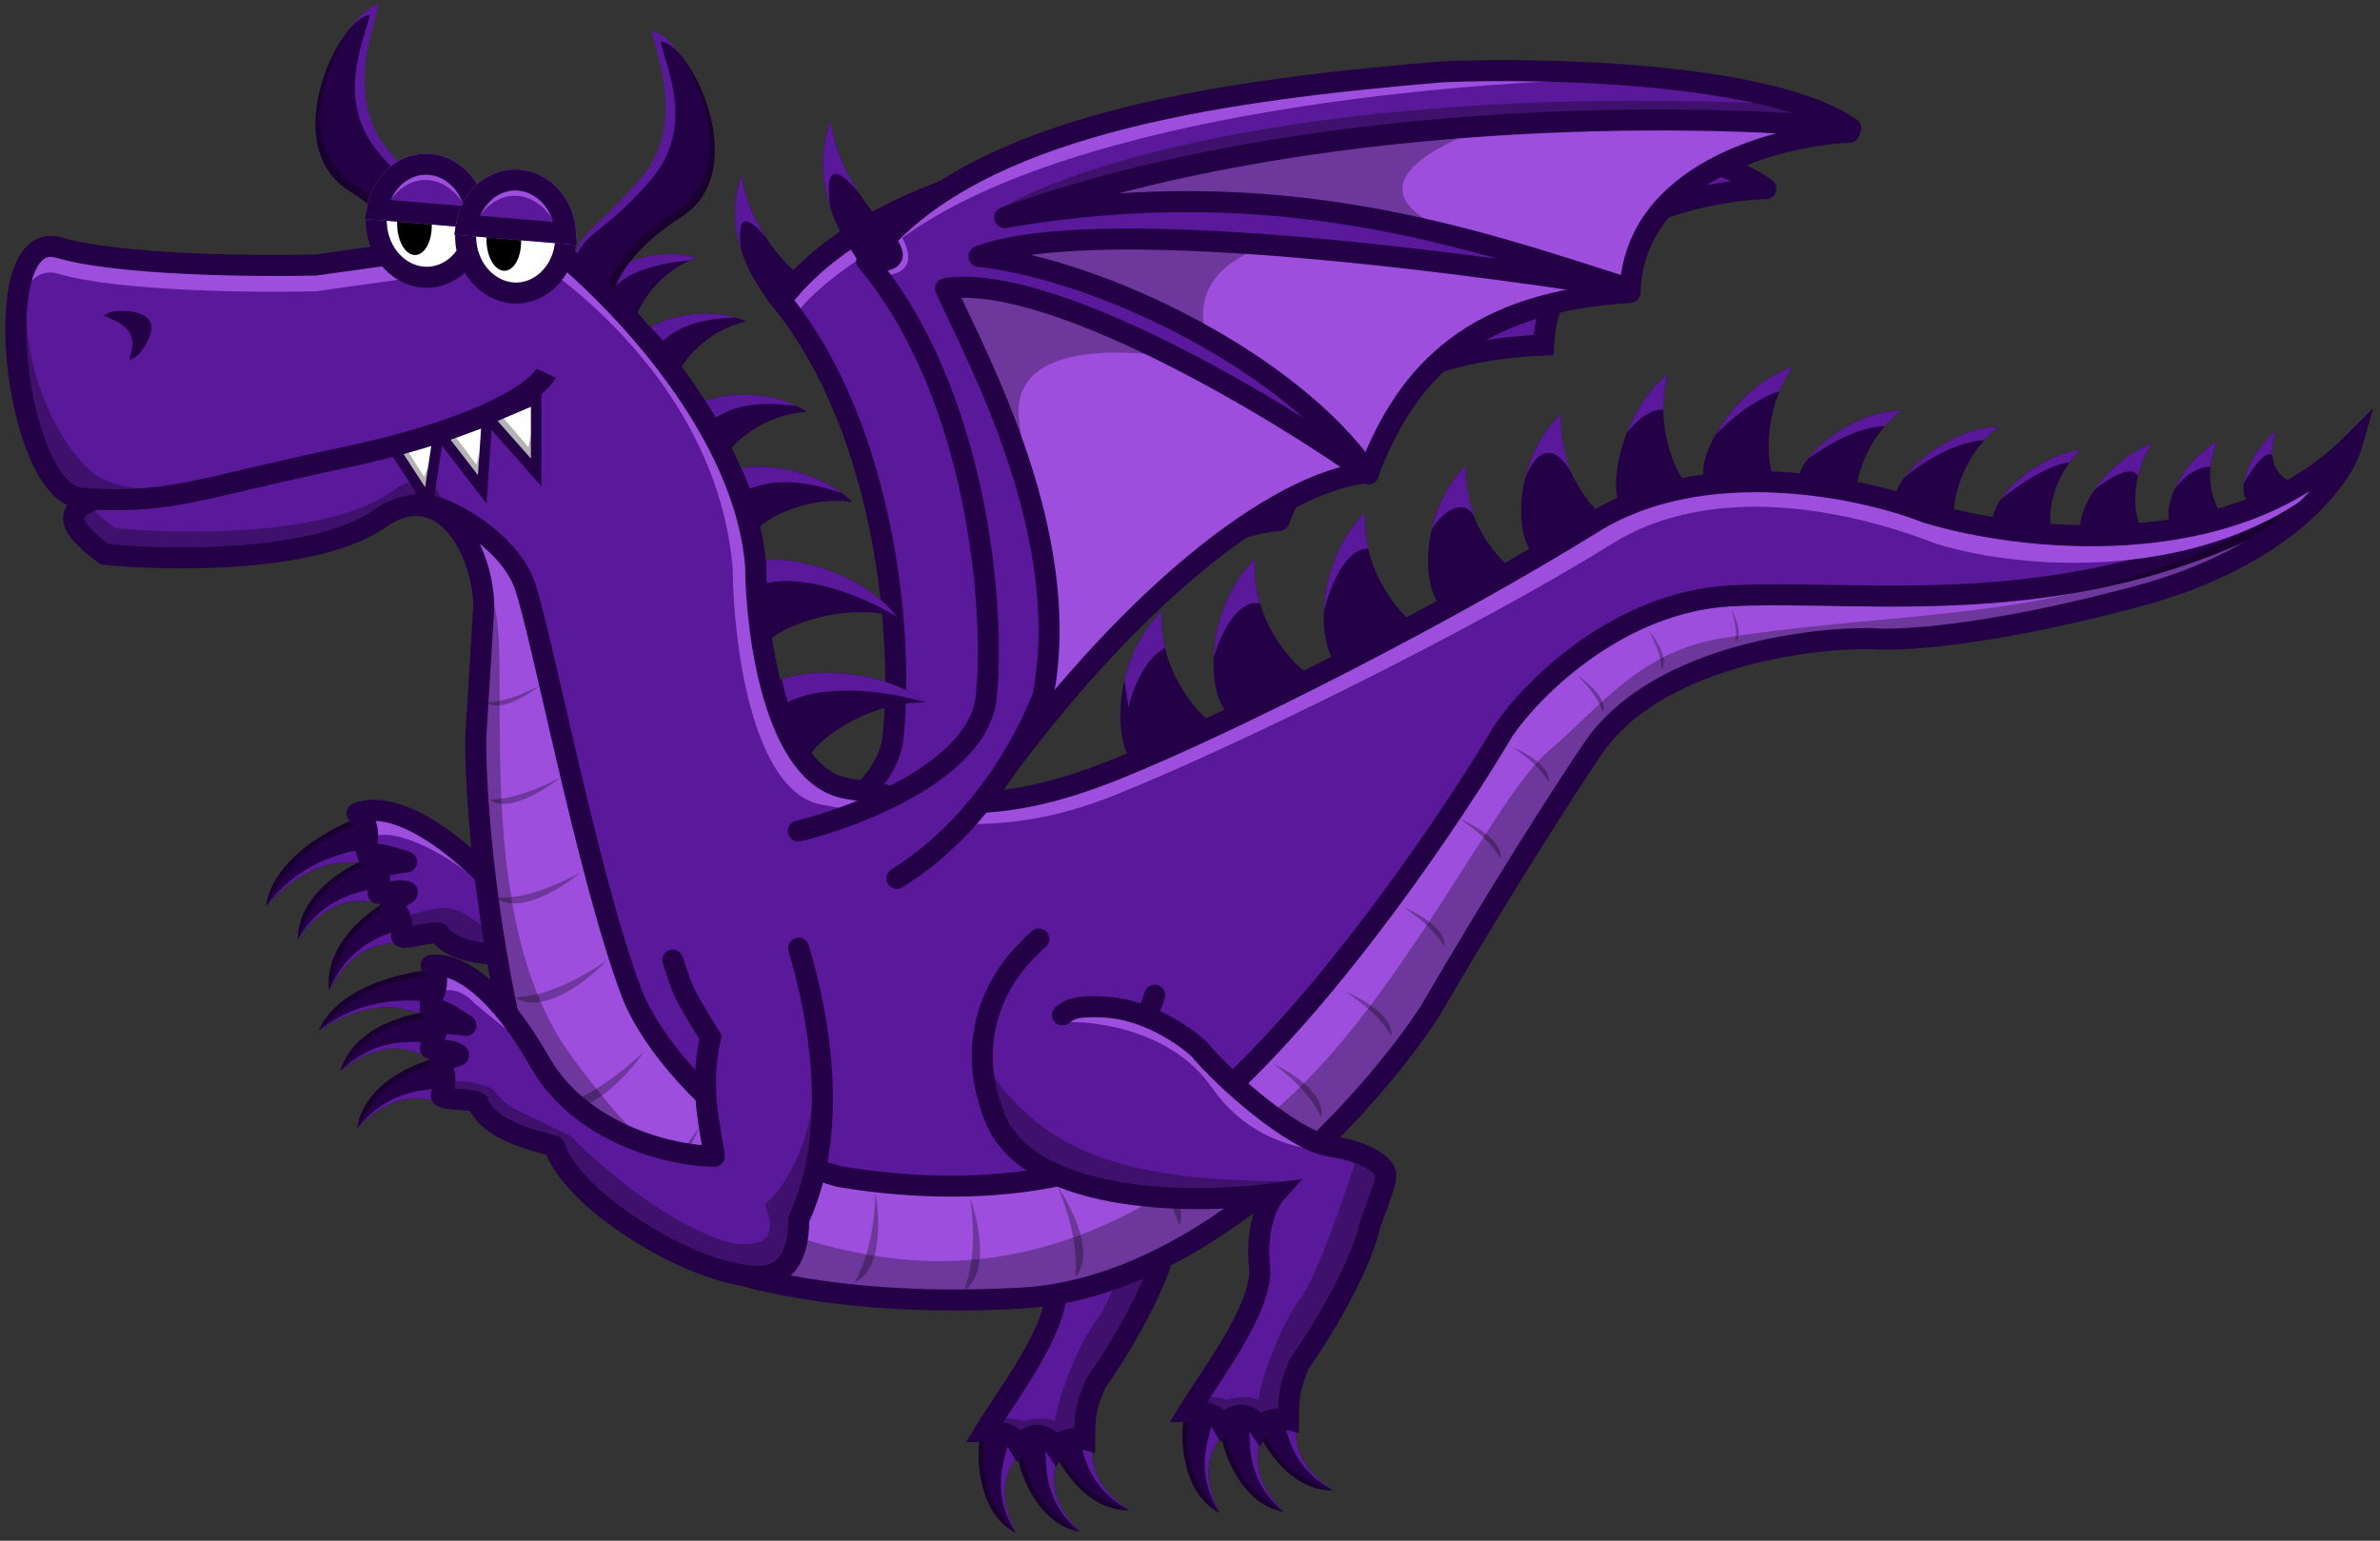 <svg width="278" height="180" viewBox="0 0 278 180" fill="none" xmlns="http://www.w3.org/2000/svg">
<rect x="0" y="0" width="278" height="180" fill="#333333" stroke="none"/>
<g clip-path="url(#clip0)">
<path d="M46.377 104.726C48.256 104.034 48.896 103.712 49.081 103.971L46.08 110.221C42.821 110.198 40.335 112.216 38.447 115.666C37.782 109.78 44.249 105.51 46.377 104.726Z" fill="#240046"/>
<path d="M47.213 108.39C49.092 107.698 46.575 109.532 46.76 109.792L46.08 110.221C42.821 110.198 40.334 112.216 38.447 115.666C40.833 110.131 45.085 109.174 47.213 108.39Z" fill="#5A189A"/>
<path d="M46.377 104.726C48.256 104.034 48.896 103.712 49.081 103.971L48.524 104.666C40.518 107.356 39.321 112.297 38.447 115.666C37.782 109.78 44.249 105.51 46.377 104.726Z" fill="#190031"/>
<path d="M44.103 99.934C46.058 99.499 46.735 99.265 46.883 99.547L45.572 102.909L43.076 105.34C39.849 104.883 37.116 106.551 34.785 109.718C34.911 103.797 41.889 100.428 44.103 99.934Z" fill="#240046"/>
<path d="M44.443 103.677C46.398 103.241 43.658 104.724 43.807 105.005L43.075 105.34C39.848 104.883 37.115 106.551 34.784 109.718C37.888 104.551 42.229 104.17 44.443 103.677Z" fill="#5A189A"/>
<path d="M44.103 99.934C46.058 99.499 46.735 99.265 46.883 99.547L46.239 100.161C37.945 101.759 36.1 106.496 34.785 109.718C34.911 103.797 41.889 100.428 44.103 99.934Z" fill="#190031"/>
<path d="M43.263 95.085C45.616 94.522 46.441 94.241 46.581 94.527L44.622 98.113L41.384 100.791C37.646 100.49 34.225 102.384 31.091 105.822C31.975 99.627 40.599 95.722 43.263 95.085Z" fill="#240046"/>
<path d="M43.198 98.978C45.551 98.415 42.146 100.115 42.286 100.401L41.384 100.791C37.646 100.491 34.226 102.384 31.091 105.822C35.382 100.251 40.535 99.615 43.198 98.978Z" fill="#5A189A"/>
<path d="M43.263 95.085C45.616 94.522 46.441 94.241 46.581 94.527L45.747 95.205C35.797 97.33 33.038 102.382 31.091 105.822C31.975 99.627 40.599 95.722 43.263 95.085Z" fill="#190031"/>
<path d="M91.893 111.56C92.747 94.55 84.971 82.003 80.976 77.856L67.052 84.599C69.759 85.971 71.91 91.791 75.251 94.862C75.314 99.78 77.34 105.271 78.345 107.401C74.259 109.134 67.594 109.226 61.245 106.369C53.498 97.114 45.176 94.795 41.984 94.792L47.392 108.721L50.702 109.421L61.683 112.011C71.397 118.948 91.039 128.57 91.893 111.56Z" fill="#5A189A"/>
<path d="M56.042 103.23C52.727 99.976 45.913 96.4 43.381 97.858L42.23 95.019L51.131 97.244C54.149 100.595 59.357 106.483 56.042 103.23Z" fill="#9D4EDD"/>
<path d="M51.667 106.069C53.632 105.884 56.067 107.885 57.039 108.908L58.343 111.21L56.502 111.67L50.9 108.908L47.37 108.908L47.37 107.143C47.984 106.861 49.703 106.253 51.667 106.069Z" fill="black" fill-opacity="0.3"/>
<path d="M41.703 95.017L41.267 96.164C40.796 95.985 40.483 95.538 40.475 95.035C40.468 94.532 40.768 94.075 41.233 93.883L41.703 95.017ZM56.959 102.518L56.091 103.387L56.959 102.518ZM79.526 107.691L80.416 106.846C80.713 107.158 80.824 107.603 80.709 108.018C80.595 108.433 80.271 108.758 79.856 108.874L79.526 107.691ZM90.985 112.146L89.806 112.49L89.725 112.211L89.777 111.926L90.985 112.146ZM89.171 119.476L88.577 118.401C88.62 118.378 88.663 118.357 88.708 118.338L89.171 119.476ZM74.336 118.822L74.011 120.006L74.336 118.822ZM61.208 111.537L61.193 110.309C61.642 110.304 62.059 110.544 62.279 110.936L61.208 111.537ZM51.283 109.035L51.811 107.927L52.092 108.061L52.275 108.312L51.283 109.035ZM45.6 105.843L45.239 107.016C44.863 106.9 44.566 106.611 44.439 106.24C44.312 105.868 44.37 105.458 44.596 105.137L45.6 105.843ZM46.715 104.057L46.562 102.839L46.685 102.824L46.81 102.833L46.715 104.057ZM41.79 99.901L42.084 101.093L41.3 98.775L41.79 99.901ZM47.492 100.696L47.839 99.519C48.401 99.684 48.767 100.223 48.715 100.806C48.663 101.39 48.205 101.855 47.623 101.917L47.492 100.696ZM44.182 104.376L44.336 105.594C43.975 105.639 43.613 105.523 43.347 105.276C43.081 105.029 42.938 104.677 42.956 104.314L44.182 104.376ZM43.34 101.16L43.343 102.388L43.206 99.94L43.34 101.16ZM46.88 109.337L45.721 109.742C45.64 109.51 45.63 109.258 45.694 109.019L46.88 109.337ZM75.402 94.404L76.234 93.501L76.759 93.985L76.598 94.681L75.402 94.404ZM41.233 93.883C43.135 93.094 45.581 93.352 48.313 94.578C51.067 95.814 54.27 98.098 57.826 101.649L56.091 103.387C52.666 99.967 49.704 97.894 47.308 96.818C44.889 95.733 43.199 95.725 42.173 96.151L41.233 93.883ZM57.826 101.649C61.07 104.887 65.313 106.415 69.352 106.97C73.398 107.526 77.125 107.088 79.195 106.509L79.856 108.874C77.457 109.544 73.391 110.004 69.017 109.403C64.635 108.801 59.829 107.118 56.091 103.387L57.826 101.649ZM92.163 111.802C92.886 114.279 92.877 116.232 92.336 117.726C91.786 119.246 90.728 120.167 89.634 120.613L88.708 118.338C89.203 118.137 89.729 117.713 90.027 116.89C90.334 116.041 90.438 114.653 89.806 112.49L92.163 111.802ZM89.765 120.55C88.819 121.073 87.014 121.508 84.461 121.545C81.864 121.582 78.384 121.209 74.011 120.006L74.662 117.638C78.843 118.789 82.09 119.124 84.426 119.09C86.807 119.056 88.143 118.641 88.577 118.401L89.765 120.55ZM74.011 120.006C69.63 118.8 66.435 117.295 64.209 115.875C62.017 114.477 60.684 113.112 60.137 112.137L62.279 110.936C62.544 111.409 63.498 112.51 65.529 113.804C67.525 115.077 70.489 116.49 74.662 117.638L74.011 120.006ZM61.222 112.764C59.491 112.785 57.36 112.792 55.415 112.453C53.504 112.119 51.492 111.407 50.29 109.758L52.275 108.312C52.902 109.173 54.113 109.733 55.837 110.034C57.527 110.328 59.444 110.33 61.193 110.309L61.222 112.764ZM44.596 105.137C44.949 104.635 45.397 104.268 45.77 104.009C46.123 103.764 46.525 103.542 46.665 103.456C46.785 103.383 46.739 103.4 46.663 103.476C46.633 103.507 46.455 103.686 46.383 104.001C46.343 104.18 46.34 104.392 46.408 104.608C46.474 104.818 46.586 104.972 46.686 105.075C46.862 105.254 47.041 105.315 47.062 105.323C47.106 105.338 47.122 105.339 47.086 105.332C47.015 105.319 46.873 105.301 46.621 105.281L46.81 102.833C47.084 102.854 47.332 102.88 47.536 102.918C47.638 102.937 47.763 102.965 47.89 103.011C47.994 103.048 48.229 103.141 48.44 103.356C48.714 103.636 48.885 104.07 48.778 104.543C48.698 104.898 48.49 105.121 48.412 105.2C48.243 105.371 48.032 105.498 47.941 105.554C47.384 105.893 46.891 106.142 46.605 106.548L44.596 105.137ZM42.14 93.869C42.885 94.153 43.362 94.778 43.644 95.338C43.939 95.923 44.111 96.606 44.158 97.276C44.244 98.495 43.915 100.316 42.28 101.027L41.3 98.775C41.458 98.707 41.772 98.346 41.709 97.448C41.681 97.06 41.581 96.701 41.452 96.443C41.309 96.16 41.208 96.142 41.267 96.164L42.14 93.869ZM41.495 98.709C42.851 98.375 44.164 98.514 45.252 98.755C46.285 98.984 47.333 99.37 47.839 99.519L47.146 101.874C46.37 101.646 45.668 101.362 44.72 101.152C43.827 100.954 42.93 100.884 42.084 101.093L41.495 98.709ZM42.956 104.314C42.971 104.019 43.024 103.634 43.058 103.342C43.097 103.011 43.125 102.715 43.123 102.463C43.121 102.187 43.083 102.101 43.091 102.117C43.103 102.141 43.143 102.212 43.233 102.278C43.327 102.349 43.419 102.373 43.468 102.378L43.74 99.938C44.498 100.022 45.024 100.477 45.3 101.044C45.533 101.526 45.576 102.055 45.578 102.447C45.581 102.862 45.537 103.287 45.497 103.629C45.452 104.01 45.418 104.251 45.409 104.438L42.956 104.314ZM43.468 102.378C43.489 102.381 43.493 102.378 43.474 102.38L43.206 99.94C43.379 99.921 43.558 99.918 43.74 99.938L43.468 102.378ZM43.336 99.932C43.423 99.932 43.507 99.931 43.588 99.93L43.619 102.386C43.53 102.387 43.438 102.387 43.343 102.388L43.336 99.932ZM43.588 99.93C44.569 99.918 45.076 99.851 45.519 99.772C45.972 99.692 46.508 99.567 47.361 99.476L47.623 101.917C46.882 101.997 46.517 102.089 45.947 102.19C45.366 102.293 44.726 102.372 43.619 102.386L43.588 99.93ZM50.755 110.144C50.916 110.22 51.006 110.2 50.887 110.2C50.802 110.199 50.668 110.209 50.477 110.234C50.093 110.285 49.631 110.379 49.118 110.478C48.642 110.571 48.094 110.675 47.646 110.71C47.43 110.726 47.143 110.736 46.863 110.681C46.644 110.639 45.974 110.464 45.721 109.742L48.039 108.932C47.942 108.654 47.757 108.479 47.605 108.384C47.471 108.3 47.361 108.277 47.333 108.271C47.284 108.262 47.307 108.273 47.456 108.262C47.738 108.24 48.142 108.167 48.65 108.068C49.12 107.976 49.676 107.864 50.154 107.8C50.394 107.768 50.653 107.743 50.898 107.744C51.109 107.745 51.467 107.763 51.811 107.927L50.755 110.144ZM45.694 109.019C45.751 108.809 45.768 108.259 45.616 107.711C45.545 107.452 45.453 107.261 45.365 107.14C45.324 107.082 45.29 107.05 45.269 107.034C45.25 107.019 45.24 107.016 45.239 107.016L45.962 104.669C47.205 105.053 47.756 106.234 47.983 107.056C48.224 107.926 48.26 108.932 48.066 109.655L45.694 109.019ZM46.868 105.276L44.336 105.594L44.029 103.158L46.562 102.839L46.868 105.276ZM89.777 111.926C90.86 105.964 90.482 91.301 79.854 78.59L81.737 77.015C92.937 90.409 93.374 105.862 92.193 112.365L89.777 111.926ZM78.636 108.537C77.57 107.416 76.12 105.404 75.103 102.906C74.084 100.404 73.465 97.324 74.206 94.127L76.598 94.681C76.005 97.237 76.483 99.785 77.377 101.98C78.273 104.18 79.551 105.935 80.416 106.846L78.636 108.537ZM74.57 95.307C71.986 92.926 70.5 91.095 69.312 89.456C68.106 87.791 67.326 86.507 66.001 84.982L67.854 83.371C69.273 85.004 70.213 86.515 71.3 88.015C72.405 89.539 73.784 91.244 76.234 93.501L74.57 95.307Z" fill="#240046"/>
<path d="M122.693 168.377C122.227 166.628 121.991 166.026 122.24 165.881L127.613 169.103C127.32 172.035 128.928 174.44 131.875 176.427C126.523 176.534 123.221 170.358 122.693 168.377Z" fill="#240046"/>
<path d="M126.06 167.931C125.594 166.182 127.034 168.6 127.283 168.456L127.613 169.103C127.32 172.035 128.928 174.44 131.875 176.427C127.093 173.817 126.588 169.911 126.06 167.931Z" fill="#5A189A"/>
<path d="M122.693 168.377C122.227 166.628 121.991 166.026 122.24 165.881L122.818 166.44C124.569 173.87 128.916 175.359 131.875 176.427C126.523 176.534 123.221 170.358 122.693 168.377Z" fill="#190031"/>
<path d="M118.723 169.209C118.618 167.402 118.508 166.764 118.781 166.672L121.589 168.33L123.396 170.91C122.519 173.722 123.61 176.402 126.097 178.941C120.834 177.969 118.841 171.255 118.723 169.209Z" fill="#240046"/>
<path d="M122.11 169.449C122.006 167.642 122.93 170.301 123.203 170.209L123.396 170.91C122.519 173.722 123.61 176.402 126.097 178.942C121.938 175.423 122.229 171.495 122.11 169.449Z" fill="#5A189A"/>
<path d="M118.723 169.209C118.618 167.402 118.508 166.764 118.781 166.672L119.235 167.336C119.456 174.966 123.414 177.3 126.097 178.941C120.834 177.969 118.841 171.255 118.723 169.209Z" fill="#190031"/>
<path d="M114.567 167.586C115.013 165.832 115.101 165.19 115.389 165.185L117.566 167.613L118.509 170.618C116.824 173.035 117.055 175.919 118.66 179.091C113.935 176.575 114.063 169.572 114.567 167.586Z" fill="#240046"/>
<path d="M117.724 168.838C118.17 167.084 118.249 169.898 118.537 169.893L118.509 170.619C116.824 173.036 117.055 175.92 118.659 179.092C115.757 174.482 117.22 170.825 117.724 168.838Z" fill="#5A189A"/>
<path d="M114.567 167.586C115.013 165.832 115.101 165.19 115.389 165.185L115.622 165.956C113.528 173.296 116.597 176.716 118.66 179.091C113.935 176.575 114.063 169.572 114.567 167.586Z" fill="#190031"/>
<path d="M110.115 120.901C111.547 118.344 113.061 112.676 107.659 110.466C102.257 108.256 97.837 111.386 96.302 113.228C94.563 114.865 88.141 121.922 92.316 132.726C96.49 143.53 117.276 142.898 125.154 141.773C124.336 142.694 122.822 145.702 123.313 150.367C123.804 155.032 117.651 163.713 115.297 167.601C116.218 167.192 119.875 167.064 120.857 168.783C122.392 167.248 122.699 167.248 123.927 169.09C124.438 168.271 125.707 166.941 126.689 168.169C126.689 164.793 126.996 164.179 127.917 161.724C130.168 158.552 134.976 150.858 136.204 145.456C138.045 140.545 138.045 140.238 138.045 139.624C138.148 138.601 135.897 136.862 131.6 136.248C127.303 135.634 119.118 128.37 116.253 124.892C115.013 123.728 112.127 121.649 108.664 120.603C109.214 120.709 109.713 120.813 110.115 120.901Z" fill="#5A189A"/>
<path d="M128.091 154.216C129.994 151.699 133.232 142.323 134.614 137.949L138.297 138.716L134.23 150.533L127.708 162.58L126.864 167.107C125.738 168.386 123.411 170.361 123.104 168.028H121.607L116.543 167.338C116.159 166.813 115.707 165.749 116.965 165.688C118.223 165.626 119.177 165.899 119.497 166.043C121.431 165.436 122.772 165.79 123.201 166.043C123.776 162.476 126.14 156.797 128.091 154.216Z" fill="black" fill-opacity="0.3"/>
<path d="M110.115 120.901C110.459 120.286 110.809 119.491 111.065 118.607M100.296 120.901C101.22 120.141 102.138 119.827 105.204 119.981C110.115 120.226 114.616 123.357 116.253 124.892C119.118 128.37 127.303 135.634 131.6 136.248C135.897 136.862 138.148 138.601 138.045 139.624C138.045 140.238 138.045 140.545 136.204 145.456C134.976 150.858 130.168 158.552 127.917 161.724C126.996 164.179 126.689 164.793 126.689 168.169C125.465 167.862 123.824 168.271 123.313 169.09C122.085 167.248 120.55 167.248 119.016 168.783C118.033 167.064 115.911 167.248 115.025 167.248C117.379 163.361 123.804 155.032 123.313 150.367C122.822 145.702 124.336 142.694 125.154 141.773C117.276 142.898 96.49 143.53 92.316 132.726C88.141 121.922 94.563 114.865 96.302 113.228C96.605 112.865 97.021 112.451 97.534 112.038" stroke="#240046" stroke-width="2.455" stroke-linecap="round"/>
<path d="M180.306 40.314C180.919 26.326 197.864 22.305 206.259 22.043C197.044 15.373 170.844 13.85 158.815 14.15C132.077 15.933 103.312 19.47 91.22 35.068C103.84 50.638 105.55 75.687 104.29 86.256C103.282 94.711 89.059 99.956 82.073 101.522L93.484 107.248L103.617 98.37C120.6 75.183 138.541 61.633 149.402 60.8C154.218 48.759 162.334 41.073 180.306 40.314Z" fill="#5A189A"/>
<path d="M117.868 23.295C103.053 26.327 94.996 33.98 93.003 36.637L90.924 34.038L96.642 29.013L109.551 22.428C118.388 20.609 132.965 20.205 117.868 23.295Z" fill="#9D4EDD"/>
<path d="M206.259 22.043L206.979 21.049C207.404 21.356 207.587 21.901 207.433 22.403C207.279 22.905 206.822 23.254 206.297 23.27L206.259 22.043ZM180.306 40.314L181.532 40.368L181.483 41.493L180.358 41.54L180.306 40.314ZM149.402 60.8L150.542 61.256C150.368 61.69 149.962 61.988 149.496 62.024L149.402 60.8ZM103.617 98.37L104.607 99.095C104.554 99.168 104.494 99.234 104.426 99.293L103.617 98.37ZM82.073 101.522L81.522 102.62C81.058 102.387 80.791 101.888 80.854 101.372C80.918 100.857 81.298 100.438 81.804 100.324L82.073 101.522ZM104.29 86.256L103.071 86.111L104.29 86.256ZM91.22 35.068L90.266 35.841L89.653 35.085L90.249 34.316L91.22 35.068ZM158.815 14.15L158.734 12.925C158.751 12.924 158.768 12.924 158.785 12.923L158.815 14.15ZM93.484 107.248L94.293 108.171C93.918 108.501 93.38 108.569 92.934 108.345L93.484 107.248ZM206.297 23.27C202.227 23.397 196.086 24.442 190.93 27.121C185.799 29.787 181.813 33.965 181.532 40.368L179.079 40.26C179.412 32.675 184.205 27.848 189.798 24.942C195.367 22.048 201.895 20.951 206.221 20.816L206.297 23.27ZM180.358 41.54C171.538 41.913 165.269 43.979 160.639 47.322C156.009 50.664 152.895 55.372 150.542 61.256L148.262 60.344C150.725 54.187 154.076 49.031 159.202 45.331C164.326 41.631 171.102 39.474 180.254 39.087L180.358 41.54ZM149.496 62.024C144.443 62.412 137.484 65.814 129.574 72.16C121.707 78.47 113.049 87.571 104.607 99.095L102.626 97.644C111.169 85.982 119.972 76.715 128.037 70.245C136.058 63.811 143.499 60.021 149.308 59.576L149.496 62.024ZM81.804 100.324C85.213 99.56 90.396 97.893 94.821 95.403C99.33 92.864 102.642 89.704 103.071 86.111L105.509 86.401C104.929 91.262 100.626 94.953 96.025 97.542C91.34 100.18 85.918 101.918 82.341 102.72L81.804 100.324ZM103.071 86.111C103.684 80.965 103.58 72.189 101.754 62.771C99.928 53.349 96.402 43.411 90.266 35.841L92.174 34.295C98.658 42.295 102.297 52.667 104.165 62.304C106.034 71.945 106.155 80.978 105.509 86.401L103.071 86.111ZM90.249 34.316C96.548 26.191 107.089 21.318 119.223 18.238C131.384 15.152 145.356 13.817 158.734 12.925L158.897 15.376C145.536 16.266 131.756 17.591 119.827 20.619C107.872 23.652 97.984 28.347 92.19 35.82L90.249 34.316ZM158.785 12.923C164.856 12.771 174.475 13.079 183.748 14.265C188.385 14.858 192.96 15.673 196.973 16.769C200.965 17.86 204.497 19.253 206.979 21.049L205.539 23.038C203.413 21.499 200.215 20.2 196.326 19.138C192.459 18.082 188.005 17.285 183.437 16.701C174.298 15.532 164.804 15.229 158.846 15.378L158.785 12.923ZM82.624 100.425L94.035 106.151L92.934 108.345L81.522 102.62L82.624 100.425ZM104.426 99.293L94.293 108.171L92.675 106.325L102.808 97.446L104.426 99.293Z" fill="#240046"/>
<path d="M88.547 33.354C89.606 34.956 89.644 35.275 90.223 35.472C90.802 35.669 92.377 35.296 93.2 34.56C94.216 33.652 93.162 31.929 93.162 31.929C90.558 30.099 86.947 24.597 86.667 20.385C84.471 26.241 87.348 31.541 88.547 33.354Z" fill="#240046"/>
<path d="M89.49 27.775C88.014 25.485 86.822 22.735 86.666 20.386C85.434 23.671 85.799 26.782 86.569 29.2C86.245 26.654 86.277 23.924 89.49 27.775Z" fill="#5A189A"/>
<path d="M40.86 22.263C49.778 27.959 49.981 33.905 48.967 36.165L54.034 30.74C53.021 23.28 52.345 25.654 45.59 17.855C40.185 11.615 43.599 3.63 44.238 0.561C40.86 0.561 31.943 16.566 40.86 22.263Z" fill="#5A189A"/>
<path d="M40.747 22.263C49.665 27.96 49.867 33.905 48.854 36.166L53.921 30.74C52.907 23.28 51.162 25.856 44.406 18.056C39.001 11.817 42.538 4.858 43.178 1.789C39.8 1.789 32.24 16.829 40.747 22.263Z" fill="#240046"/>
<path d="M40.747 22.263C49.665 27.959 49.868 33.905 48.854 36.165L49.581 35.551C50.415 33.692 50.426 29.339 45.44 24.683C44.365 23.678 43.057 22.66 41.474 21.649C35.879 18.074 37.064 10.344 39.608 5.472C39.862 4.965 39.967 4.653 40.222 4.244L40.436 3.868C37.176 8.187 34.193 18.076 40.747 22.263Z" fill="black" fill-opacity="0.3"/>
<path d="M81.35 30.11C76.766 31.755 74.411 36.032 74.364 37.085L69.454 33.233C70.744 31.05 76.863 28.699 81.35 30.11Z" fill="#240046"/>
<path d="M70.817 31.891C73.205 30.238 77.791 28.99 81.349 30.11C81.073 30.209 80.806 30.317 80.546 30.434C78.476 30.56 73.865 31.322 71.977 33.363L70.817 31.891Z" fill="#5A189A"/>
<path d="M265.876 50.346C264.448 54.447 266.679 55.836 267.482 56.298L262.396 58.415C261.236 56.563 263.288 52.33 265.876 50.346Z" fill="#240046"/>
<path d="M265.876 50.345C265.477 51.491 265.364 52.425 265.425 53.186C264.61 52.439 262.874 55.065 262.108 56.472C262.39 54.429 263.991 51.791 265.876 50.345Z" fill="#5A189A"/>
<path d="M258.958 51.627C257.159 56.017 258.819 59.379 259.578 60.103L253.44 61.131C252.657 58.77 254.931 53.946 258.958 51.627Z" fill="#240046"/>
<path d="M258.958 51.627C258.533 52.664 258.301 53.643 258.205 54.544C257.476 54.476 255.614 54.907 253.999 57.166C254.907 55.121 256.643 52.961 258.958 51.627Z" fill="#5A189A"/>
<path d="M251.348 51.799C248.351 56.689 249.537 60.987 250.251 61.985L243.002 62.093C242.608 59.145 246.241 53.825 251.348 51.799Z" fill="#240046"/>
<path d="M244.679 57.196C246.171 55.029 248.536 52.914 251.348 51.799C250.521 53.149 250.012 54.454 249.724 55.657C249.085 54.093 246.095 56.031 244.679 57.196Z" fill="#5A189A"/>
<path d="M242.999 52.519C239.041 56.667 239.257 61.098 239.732 62.217L232.697 60.834C232.955 57.881 237.621 53.444 242.999 52.519Z" fill="#240046"/>
<path d="M242.999 52.518C242.517 53.023 242.097 53.532 241.732 54.039C239.211 54.221 235.328 56.992 233.702 58.355C235.393 55.837 238.999 53.206 242.999 52.518Z" fill="#5A189A"/>
<path d="M233.408 49.848C228.934 53.441 227.954 59.108 228.306 60.3L221.358 57.895C221.957 54.968 227.869 49.999 233.408 49.848Z" fill="#240046"/>
<path d="M233.408 49.849C232.796 50.34 232.249 50.87 231.763 51.423C228.234 51.551 224.074 54.38 222.435 55.779C224.498 53.044 229.068 49.967 233.408 49.849Z" fill="#5A189A"/>
<path d="M182.35 48.367C181.707 54.87 186.435 60.131 187.957 60.779L178.991 64.602C176.636 61.809 177.266 53.041 182.35 48.367Z" fill="#240046"/>
<path d="M182.351 48.367C182.132 50.578 182.816 53.317 183.502 55.108C180.694 50.589 178.79 54.11 178.11 56.022C178.751 53.249 180.123 50.415 182.351 48.367Z" fill="#5A189A"/>
<path d="M171.217 54.441C170.725 60.957 175.575 66.106 177.112 66.719L168.237 70.75C165.818 68.012 166.243 59.232 171.217 54.441Z" fill="#240046"/>
<path d="M172.237 60.399C172.332 60.665 172.429 60.917 172.526 61.153C172.442 60.865 172.345 60.615 172.237 60.399C171.615 58.664 171.072 56.362 171.217 54.44C169.038 56.54 167.732 59.405 167.156 62.192C167.745 60.408 170.881 57.7 172.237 60.399Z" fill="#5A189A"/>
<path d="M159.474 59.879C158.933 67.044 164.266 72.707 165.956 73.38L156.197 77.814C153.537 74.803 154.004 65.148 159.474 59.879Z" fill="#240046"/>
<path d="M159.474 59.879C159.363 61.358 159.501 62.772 159.806 64.091C156.968 64.091 155.173 69.081 154.63 71.576C154.747 67.668 156.232 63.003 159.474 59.879Z" fill="#5A189A"/>
<path d="M146.587 65.327C146.046 72.492 151.38 78.155 153.069 78.828L143.31 83.262C140.65 80.251 141.117 70.595 146.587 65.327Z" fill="#240046"/>
<path d="M146.587 65.327C146.448 67.169 146.697 68.912 147.173 70.496C144.389 69.968 142.395 74.556 141.747 76.915C141.888 73.029 143.375 68.421 146.587 65.327Z" fill="#5A189A"/>
<path d="M135.72 71.38C135.179 78.546 140.512 84.209 142.202 84.882L132.443 89.315C129.783 86.305 130.25 76.649 135.72 71.38Z" fill="#240046"/>
<path d="M135.72 71.381C135.606 72.896 135.754 74.344 136.075 75.692C133.589 77.019 132.2 80.868 131.816 82.627L131.343 79.499C132.016 76.564 133.43 73.587 135.72 71.381Z" fill="#5A189A"/>
<path d="M194.802 43.752C193.123 49.981 195.994 55.777 197.104 56.626L189.2 59.052C187.802 55.998 189.873 47.564 194.802 43.752Z" fill="#240046"/>
<path d="M190.02 50.584C191.031 47.98 192.642 45.422 194.802 43.752C194.462 45.012 194.277 46.501 194.289 47.886C193.668 47.741 192.002 48.076 190.02 50.584Z" fill="#5A189A"/>
<path d="M209.387 42.872C205.709 48.173 206.46 54.597 207.22 55.77L198.96 55.393C198.672 52.046 203.462 44.802 209.387 42.872Z" fill="#240046"/>
<path d="M209.387 42.873C208.748 43.794 208.242 44.749 207.847 45.705C204.708 46.706 201.554 49.53 200.369 50.817C202.182 47.608 205.546 44.124 209.387 42.873Z" fill="#5A189A"/>
<path d="M222.088 47.971C217.651 51.352 216.559 56.837 216.871 58.004L210.177 55.495C210.831 52.665 216.701 47.981 222.088 47.971Z" fill="#240046"/>
<path d="M222.088 47.971C221.356 48.529 220.715 49.144 220.157 49.787C216.998 49.787 212.822 52.364 211.13 53.653C213.129 50.998 217.764 47.979 222.088 47.971Z" fill="#5A189A"/>
<path d="M108.125 82.059C100.746 82.007 95.166 86.862 94.549 88.336L89.574 80.296C92.548 77.863 102.479 77.711 108.125 82.059Z" fill="#240046"/>
<path d="M91.289 79.383C95.36 77.916 103.304 78.347 108.125 82.06C99.393 79.549 93.756 81.014 92.029 82.06L91.289 79.383Z" fill="#5A189A"/>
<path d="M104.789 72.053C97.799 70.218 90.799 73.596 89.857 74.845L87.612 65.887C91.023 64.3 100.484 66.56 104.789 72.053Z" fill="#240046"/>
<path d="M89.461 65.435C93.679 65.029 101.113 67.362 104.789 72.053C97.11 67.556 91.406 67.58 89.514 68.155L89.461 65.435Z" fill="#5A189A"/>
<path d="M99.561 58.656C93.72 57.822 88.777 61.07 88.129 62.171L85.051 55.265C87.669 53.658 95.555 54.604 99.561 58.656Z" fill="#240046"/>
<path d="M87.579 57.075C87.333 56.307 86.818 55.177 86.591 54.708C89.631 54.093 94.886 54.989 98.39 57.636C91.706 55.319 88.845 56.729 87.579 57.075Z" fill="#5A189A"/>
<path d="M94.271 48.128C89.062 48.386 85.317 52.035 84.94 53.1L81.108 47.624C83.11 45.789 90.113 45.285 94.271 48.128Z" fill="#240046"/>
<path d="M83.606 48.77C83.263 48.145 82.627 47.251 82.351 46.882C84.886 45.837 89.597 45.732 93.084 47.44C86.893 46.553 84.647 48.258 83.606 48.77Z" fill="#5A189A"/>
<path d="M87.148 37.553C82.392 38.595 79.507 42.534 79.325 43.573L74.95 39.122C76.51 37.123 82.88 35.577 87.148 37.553Z" fill="#240046"/>
<path d="M77.428 39.791C77.016 39.269 76.291 38.544 75.981 38.247C78.153 36.893 82.475 36.068 85.949 37.102C80.112 37.242 78.307 39.158 77.428 39.791Z" fill="#5A189A"/>
<path d="M79.484 25.332C70.567 31.028 70.364 36.974 71.377 39.234L66.31 33.809C67.324 26.349 67.999 28.722 74.755 20.923C80.16 14.684 76.746 6.699 76.106 3.63C79.484 3.63 88.402 19.635 79.484 25.332Z" fill="#5A189A"/>
<path d="M79.598 25.332C70.68 31.029 70.477 36.974 71.491 39.234L66.424 33.809C67.437 26.349 69.183 28.924 75.939 21.125C81.343 14.886 77.806 7.927 77.166 4.858C80.544 4.858 88.105 19.898 79.598 25.332Z" fill="#240046"/>
<path d="M79.597 25.331C70.68 31.028 70.477 36.974 71.49 39.234L70.763 38.62C69.93 36.761 69.919 32.408 74.905 27.752C75.98 26.747 77.288 25.729 78.871 24.718C84.466 21.143 83.281 13.413 80.736 8.541C80.483 8.034 80.377 7.722 80.123 7.313L79.908 6.937C83.168 11.255 86.152 21.145 79.597 25.331Z" fill="black" fill-opacity="0.3"/>
<path d="M6.882 28.932C13.788 30.967 29.724 31.136 36.829 30.967L62.757 27.348C70.671 33.267 86.851 49.286 88.258 66.014L56.199 71.229C57.251 65.349 51.751 55.413 44.355 60.585C36.96 65.757 19.887 65.526 12.274 64.764C11.182 64.038 8.924 62.238 8.627 60.848C8.33 59.458 10.248 58.593 11.244 58.335L11.152 58.315C10.638 58.289 10.101 58.257 9.539 58.219C1.748 57.69 -1.75 26.389 6.882 28.932Z" fill="#9D4EDD"/>
<path d="M36.828 34.037C29.724 34.207 13.788 34.037 6.882 32.002C-1.751 29.459 1.748 57.691 9.539 58.22L9.541 58.22C9.819 58.239 10.091 58.258 10.357 58.649C9.416 59.067 8.405 59.812 8.626 60.849C8.923 62.239 11.181 64.039 12.274 64.766C19.886 65.527 36.959 65.758 44.355 60.586C51.751 55.414 62.541 64.048 61.489 69.928C61.489 69.928 69.776 106.453 75.608 120.265C86.964 135.305 99.549 137.454 99.549 137.454L125.638 137.454C125.638 137.454 127.173 138.068 140.985 129.78C154.797 121.493 171.678 91.107 171.678 91.107C171.678 91.107 181.807 72.691 197.153 69.928C214.649 71.156 248.104 67.166 248.104 67.166L257.296 64.078L261.609 60.413L248.104 62.562C248.104 62.562 232.144 62.841 222.322 58.865C212.5 54.889 196.232 56.73 196.232 56.73L148.658 81.285L115.202 94.79L99.932 92.641L92.182 88.344L88.257 66.016C86.85 49.288 70.671 36.337 62.757 30.418L36.828 34.037Z" fill="#5A189A"/>
<path d="M13.502 61.696C12.409 60.969 10.151 59.169 9.854 57.779C13.712 57.658 20.506 57.356 16.823 57.11C13.139 56.865 11.251 55.702 10.767 55.151C6.387 51.586 2.173 41.692 3.283 34.09C2.067 38.388 1.108 49.007 7.001 57.11C7.983 58.075 8.842 58.945 9.149 59.259C9.113 60.691 9.726 63.74 12.471 64.477C15.902 65.398 40.456 66.318 46.595 59.873L51.994 59.873C51.426 56.583 49.676 54.654 45.583 57.516C38.187 62.688 21.114 62.458 13.502 61.696Z" fill="black" fill-opacity="0.3"/>
<path d="M59.954 64.71C57.253 61.518 54.838 60.515 52.588 61.027C54.122 62.255 57.069 66.245 56.578 72.383C56.087 78.522 55.555 84.354 55.35 86.502C55.759 92.539 56.7 104.918 57.192 106.146C57.805 107.681 59.34 124.562 63.944 131.008C68.548 137.453 73.459 142.978 79.905 146.354C86.35 149.731 103.845 152.493 112.44 152.186C121.034 151.879 134.846 149.424 145.282 141.137C155.717 132.849 165.846 120.572 169.222 114.74C171.923 110.075 182.625 93.153 187.638 85.275C189.787 82.922 195.803 77.908 202.678 76.681C211.272 75.146 210.965 74.839 218.025 74.532L218.162 74.526C225.18 74.221 232.514 73.902 242.273 71.463C252.094 69.007 258.847 66.859 262.223 65.017C264.924 63.544 269.078 59.288 270.817 57.344C244.421 73.611 218.332 68.7 202.064 69.621C189.05 70.358 179.044 80.364 175.668 85.275C170.245 94.483 155.901 116.029 141.905 128.552C127.909 141.075 107.733 139.193 99.242 137.76C88.192 134.814 76.502 123.21 73.766 115.968C68.548 102.156 63.33 68.7 59.954 64.71Z" fill="#9D4EDD"/>
<path d="M63.006 80.111C61.618 81.245 58.44 83.226 56.831 82.078C57.308 81.98 59.132 82.149 63.006 80.111Z" fill="black" fill-opacity="0.3"/>
<path d="M65.455 90.827C63.604 92.34 59.365 94.982 57.22 93.451C57.856 93.32 60.289 93.545 65.455 90.827Z" fill="black" fill-opacity="0.3"/>
<path d="M67.8 101.943C65.413 103.894 60.666 106.87 57.899 104.895C58.72 104.726 61.139 105.448 67.8 101.943Z" fill="black" fill-opacity="0.3"/>
<path d="M70.799 112.287C68.486 114.68 63.545 118.57 60.156 116.575C61.036 116.318 64.019 116.783 70.799 112.287Z" fill="black" fill-opacity="0.3"/>
<path d="M75.219 122.866C73.331 125.607 68.638 130.737 64.966 129.327C65.791 128.928 69.271 128.416 75.219 122.866Z" fill="black" fill-opacity="0.3"/>
<path d="M81.709 131.609C80.496 134.708 77.097 140.774 73.201 140.239C73.913 139.662 77.184 138.37 81.709 131.609Z" fill="black" fill-opacity="0.3"/>
<path d="M102.274 139.404C102.789 142.282 103.03 148.386 99.867 149.774C100.135 149.015 101.991 146.545 102.274 139.404Z" fill="black" fill-opacity="0.3"/>
<path d="M113.354 140.057C114.335 142.812 115.575 148.792 112.683 150.682C112.823 149.889 114.248 147.148 113.354 140.057Z" fill="black" fill-opacity="0.3"/>
<path d="M123.579 138.684C125.23 141.096 127.955 146.563 125.64 149.128C125.573 148.326 126.252 145.311 123.579 138.684Z" fill="black" fill-opacity="0.3"/>
<path d="M132.076 134.175C134.485 135.833 138.992 139.956 137.753 143.181C137.403 142.456 136.953 139.4 132.076 134.175Z" fill="black" fill-opacity="0.3"/>
<path d="M148.782 124.305C150.851 125.263 154.858 127.84 154.33 130.482C153.965 129.971 153.217 127.68 148.782 124.305Z" fill="black" fill-opacity="0.3"/>
<path d="M157.245 115.911C159.115 116.664 162.787 118.73 162.505 120.979C162.152 120.557 161.344 118.641 157.245 115.911Z" fill="black" fill-opacity="0.3"/>
<path d="M163.964 106.008C165.656 106.689 168.976 108.558 168.721 110.591C168.401 110.209 167.671 108.477 163.964 106.008Z" fill="black" fill-opacity="0.3"/>
<path d="M170.513 95.682C172.205 96.362 175.525 98.231 175.27 100.264C174.951 99.883 174.221 98.15 170.513 95.682Z" fill="black" fill-opacity="0.3"/>
<path d="M176.698 87.3C178.198 87.903 181.142 89.56 180.916 91.363C180.633 91.025 179.985 89.488 176.698 87.3Z" fill="black" fill-opacity="0.3"/>
<path d="M184.275 78.954C185.48 79.73 187.765 81.664 187.267 83.196C187.077 82.854 186.77 81.409 184.275 78.954Z" fill="black" fill-opacity="0.3"/>
<path d="M192.581 73.66C193.44 74.664 194.947 76.977 194.102 78.198C194.024 77.846 194.136 76.488 192.581 73.66Z" fill="black" fill-opacity="0.3"/>
<path d="M202.256 71.224C202.765 72.14 203.571 74.176 202.722 74.991C202.717 74.706 203.018 73.668 202.256 71.224Z" fill="black" fill-opacity="0.3"/>
<path d="M48.597 58.878C50.848 58.367 59.033 62.562 61.182 68.086C63.076 72.958 68.548 102.156 73.766 115.968C76.502 123.21 86.964 134.507 98.014 137.453C106.506 138.886 127.909 141.075 141.905 128.552C155.901 116.029 170.245 94.483 175.668 85.275C179.044 80.364 189.05 70.358 202.064 69.621C218.332 68.7 244.421 73.611 270.817 57.344" stroke="#240046" stroke-width="2.455"/>
<path d="M54.552 63.372C54.08 61.852 53.593 60.798 52.588 61.027C53.136 61.465 53.864 62.257 54.552 63.372C55.025 64.899 55.484 66.897 56.437 68.54C56.623 69.705 56.689 70.989 56.578 72.383C56.087 78.522 55.555 84.354 55.35 86.502C55.759 92.539 56.7 104.918 57.192 106.146C57.805 107.681 59.34 124.562 63.944 131.008C68.548 137.453 73.459 142.978 79.905 146.354C86.35 149.731 103.845 152.493 112.44 152.186C121.034 151.879 134.846 149.424 145.282 141.137C155.717 132.849 165.846 120.572 169.222 114.74C171.923 110.075 182.625 93.153 187.638 85.275C189.787 82.922 195.803 77.908 202.678 76.681C211.272 75.146 210.965 74.839 218.025 74.532L218.162 74.526C225.18 74.221 232.514 73.902 242.273 71.463C252.094 69.007 258.847 66.859 262.223 65.017C264.924 63.544 269.078 59.288 270.817 57.344C244.421 73.611 226.926 70.542 201.297 74.532C191.628 76.037 187.178 82.359 180.886 87.73C174.594 93.102 163.882 116.336 149.886 128.859C135.889 141.382 120.345 150.404 100.162 146.354C84.613 143.234 76.088 136.122 66.707 123.334C54.105 106.158 60.568 73.611 57.192 69.621C56.909 69.287 56.659 68.923 56.437 68.54C56.096 66.407 55.351 64.67 54.552 63.372Z" fill="black" fill-opacity="0.3"/>
<path d="M85.583 66.398C84.176 49.67 72.472 37.786 64.558 31.868C70.799 34.63 84.141 44.145 87.578 60.106C87.118 76.91 91.671 82.256 91.568 83.356C91.159 87.04 94.408 94.331 110.675 94.022C126.943 93.713 145.691 84.225 153.032 79.519L190.478 58.648L206.669 56.039L227.08 60.566C233.065 61.333 246.493 62.73 252.325 62.177C269.759 57.512 269.51 56.541 274.195 54.083C259.954 68.325 236.881 66.83 226.24 63.556C218.669 60.589 201.266 55.453 188.252 63.556C171.985 73.684 143.901 87.423 130.089 92.947C116.277 98.472 106.455 95.863 96.019 94.022C87.67 92.548 85.64 74.479 85.583 66.398Z" fill="#9D4EDD"/>
<path d="M6.882 28.933C13.788 30.967 29.724 31.137 36.828 30.968L62.757 27.349C70.671 33.267 86.85 49.287 88.257 66.015C88.314 74.096 90.514 90.627 98.862 92.101C109.298 93.942 116.358 95.477 130.17 89.952C143.982 84.427 169.764 71.229 186.032 61.1C199.046 52.998 217.441 56.906 225.012 59.873C235.653 63.147 260.494 66.134 274.736 51.892C273.61 55.883 267.001 65.029 249.567 69.695C232.133 74.36 221.636 74.912 218.567 74.606C210.689 74.503 193.153 76.938 186.032 87.497C178.911 98.055 170.378 112.358 167.002 118.19C160.045 128.831 140.79 150.418 119.427 151.646C98.064 152.874 84.539 148.884 80.447 146.735C75.535 144.382 63.013 135.685 59.575 119.725C56.137 103.764 55.483 90.566 55.585 85.962L56.506 70.922C56.506 64.477 51.751 55.414 44.355 60.586C36.959 65.758 19.886 65.527 12.274 64.765C11.181 64.038 8.923 62.238 8.626 60.848C8.329 59.458 10.247 58.594 11.243 58.336L11.152 58.316C10.637 58.29 10.101 58.258 9.539 58.22C1.748 57.69 -1.751 26.389 6.882 28.933Z" stroke="#240046" stroke-width="2.455"/>
<path d="M50.029 58.619L51.201 50.705L45.794 52.11L50.029 58.619Z" fill="white"/>
<path d="M49.782 57.311L50.034 54.388L49.547 55.724L47.25 52.098L46.494 52.203L49.782 57.311Z" fill="black" fill-opacity="0.3"/>
<path d="M50.029 58.619L51.201 50.705L45.794 52.11L50.029 58.619Z" stroke="#240046" stroke-width="1.228"/>
<path d="M56.333 57.174L56.866 49.19L51.589 51.025L56.333 57.174Z" fill="white"/>
<path d="M55.99 55.817L56.007 52.883L55.629 54.254L53.048 50.824L52.303 50.989L55.99 55.817Z" fill="black" fill-opacity="0.3"/>
<path d="M56.333 57.174L56.866 49.19L51.589 51.025L56.333 57.174Z" stroke="#240046" stroke-width="1.228"/>
<path d="M62.628 55.195V46.601L57.103 48.944L62.628 55.195Z" fill="white"/>
<path d="M62.225 53.881L62.033 50.735L61.726 52.231L58.715 48.74L57.928 48.97L62.225 53.881Z" fill="black" fill-opacity="0.3"/>
<path d="M62.628 55.195V46.601L57.103 48.944L62.628 55.195Z" stroke="#240046" stroke-width="1.228"/>
<path d="M63.784 43.605C63.056 45.185 57.557 49.777 40.193 53.454C23.025 57.089 20.279 58.734 11 58.319" stroke="#240046" stroke-width="2.455"/>
<path d="M15.077 41.981C16.447 38.313 13.825 37.699 12.151 36.872C12.151 36.872 12.69 36.379 13.825 36.331C15.794 36.246 19.69 36.729 16.447 41.092C15.752 42.026 15.077 41.981 15.077 41.981Z" fill="#240046"/>
<path d="M43.951 25.963C44.062 29.731 46.879 32.486 49.993 32.394C53.107 32.302 55.755 29.384 55.643 25.617C55.532 21.849 52.715 19.094 49.601 19.186C46.487 19.278 43.839 22.196 43.951 25.963Z" fill="white" stroke="#240046" stroke-width="2.455"/>
<ellipse rx="2.022" ry="3.538" transform="matrix(-1 0.03 0.03 1 48.41 26.256)" fill="black"/>
<path d="M49.565 17.959C53.471 17.843 56.742 21.255 56.87 25.58C56.882 25.982 56.867 26.378 56.825 26.765L42.721 25.59C42.791 21.449 45.782 18.071 49.565 17.959Z" fill="#9D4EDD"/>
<path d="M44.956 24.502C45.937 22.455 47.619 21.086 49.565 21.028C51.88 20.96 53.931 22.764 54.922 25.423L44.956 24.502Z" fill="#5A189A"/>
<path d="M55.636 25.434C55.44 21.76 52.665 19.095 49.601 19.186C46.912 19.266 44.575 21.447 44.055 24.469L55.636 25.434Z" stroke="#240046" stroke-width="2.455"/>
<path d="M146.501 166.045C146.034 164.296 145.798 163.694 146.047 163.549L151.42 166.771C151.127 169.703 152.735 172.108 155.682 174.095C150.331 174.202 147.028 168.026 146.501 166.045Z" fill="#240046"/>
<path d="M149.867 165.599C149.401 163.85 150.842 166.268 151.091 166.124L151.421 166.771C151.127 169.703 152.736 172.108 155.682 174.095C150.901 171.485 150.395 167.579 149.867 165.599Z" fill="#5A189A"/>
<path d="M146.501 166.045C146.034 164.296 145.798 163.694 146.047 163.549L146.626 164.108C148.377 171.537 152.723 173.027 155.682 174.095C150.331 174.202 147.028 168.026 146.501 166.045Z" fill="#190031"/>
<path d="M142.53 166.877C142.426 165.07 142.315 164.432 142.588 164.34L145.397 165.998L147.203 168.578C146.327 171.39 147.418 174.07 149.905 176.609C144.641 175.637 142.649 168.923 142.53 166.877Z" fill="#240046"/>
<path d="M145.918 167.116C145.813 165.309 146.738 167.968 147.011 167.877L147.204 168.577C146.327 171.39 147.418 174.07 149.905 176.609C145.746 173.09 146.037 169.162 145.918 167.116Z" fill="#5A189A"/>
<path d="M142.53 166.877C142.426 165.07 142.315 164.432 142.588 164.34L143.043 165.004C143.264 172.634 147.221 174.968 149.905 176.609C144.641 175.637 142.649 168.923 142.53 166.877Z" fill="#190031"/>
<path d="M138.375 165.255C138.821 163.5 138.909 162.859 139.196 162.854L141.374 165.282L142.317 168.287C140.632 170.703 140.863 173.588 142.467 176.759C137.743 174.243 137.87 167.241 138.375 165.255Z" fill="#240046"/>
<path d="M141.533 166.506C141.978 164.752 142.057 167.566 142.345 167.561L142.317 168.287C140.632 170.704 140.863 173.588 142.468 176.76C139.565 172.15 141.028 168.493 141.533 166.506Z" fill="#5A189A"/>
<path d="M138.375 165.255C138.821 163.5 138.909 162.859 139.196 162.854L139.429 163.624C137.336 170.965 140.405 174.384 142.467 176.759C137.743 174.243 137.87 167.241 138.375 165.255Z" fill="#190031"/>
<path d="M133.922 118.569C135.354 116.012 136.868 110.344 131.466 108.134C126.064 105.924 121.644 109.054 120.11 110.896C118.37 112.533 111.949 119.589 116.123 130.394C120.297 141.198 141.083 140.566 148.961 139.441C148.143 140.362 146.629 143.37 147.12 148.035C147.611 152.7 141.458 161.381 139.105 165.269C140.025 164.86 143.682 164.732 144.664 166.451C146.199 164.916 146.506 164.916 147.734 166.758C148.245 165.939 149.514 164.609 150.496 165.837C150.496 162.461 150.803 161.847 151.724 159.392C153.975 156.22 158.783 148.526 160.011 143.124C161.853 138.213 161.853 137.906 161.853 137.292C161.955 136.269 159.704 134.53 155.407 133.916C151.11 133.302 142.925 126.038 140.06 122.559C138.82 121.396 135.934 119.317 132.471 118.271C133.021 118.377 133.52 118.481 133.922 118.569Z" fill="#5A189A"/>
<path d="M151.881 151.725C153.784 149.209 157.022 139.832 158.403 135.458L162.086 136.225L158.02 148.042L151.497 160.089L150.653 164.617C149.528 165.896 147.2 167.87 146.893 165.538H145.397L140.333 164.847C139.949 164.323 139.496 163.259 140.755 163.197C142.013 163.136 142.967 163.408 143.287 163.552C145.22 162.946 146.561 163.299 146.99 163.552C147.565 159.985 149.93 154.306 151.881 151.725Z" fill="black" fill-opacity="0.3"/>
<path d="M151.574 137.99C131.562 138.113 122.031 134.767 115.279 124.639C116.2 137.99 129.986 139.423 136.841 139.371C139.91 140.139 145.205 139.371 151.574 137.99Z" fill="black" fill-opacity="0.3"/>
<path d="M141.522 127.017C136.979 120.449 128.068 119.216 124.18 119.42L126.329 117.809L135.92 119.881L146.203 128.552L155.948 134.307C153.032 134.614 146.064 133.585 141.522 127.017Z" fill="#9D4EDD"/>
<path d="M133.922 118.57C134.266 117.954 134.616 117.159 134.872 116.275M124.103 118.57C125.027 117.81 125.945 117.496 129.011 117.649C133.922 117.895 138.423 121.025 140.06 122.56C142.925 126.039 151.11 133.303 155.407 133.917C159.704 134.53 161.955 136.27 161.853 137.293C161.853 137.907 161.853 138.214 160.011 143.125C158.783 148.527 153.975 156.22 151.724 159.392C150.803 161.847 150.496 162.461 150.496 165.838C149.272 165.531 147.631 165.94 147.12 166.758C145.892 164.917 144.357 164.917 142.823 166.451C141.841 164.733 139.718 164.917 138.833 164.917C141.186 161.029 147.611 152.701 147.12 148.035C146.629 143.37 148.143 140.362 148.961 139.441C141.083 140.567 120.297 141.198 116.123 130.394C111.949 119.59 118.37 112.533 120.11 110.897C120.413 110.533 120.828 110.119 121.341 109.707" stroke="#240046" stroke-width="2.455" stroke-linecap="round"/>
<path d="M54.387 27.805C54.499 31.573 57.315 34.328 60.429 34.236C63.543 34.144 66.191 31.226 66.079 27.459C65.968 23.691 63.151 20.935 60.037 21.028C56.923 21.12 54.275 24.037 54.387 27.805Z" fill="white" stroke="#240046" stroke-width="2.455"/>
<ellipse rx="2.022" ry="3.538" transform="matrix(-1 0.03 0.03 1 58.846 28.098)" fill="black"/>
<path d="M60.001 19.801C63.907 19.685 67.178 23.097 67.306 27.422C67.318 27.824 67.303 28.22 67.261 28.607L53.157 27.431C53.227 23.291 56.218 19.913 60.001 19.801Z" fill="#9D4EDD"/>
<path d="M55.392 26.344C56.373 24.297 58.055 22.928 60.001 22.87C62.317 22.802 64.367 24.606 65.359 27.265L55.392 26.344Z" fill="#5A189A"/>
<path d="M66.072 27.276C65.876 23.602 63.101 20.937 60.037 21.028C57.348 21.108 55.011 23.288 54.491 26.311L66.072 27.276Z" stroke="#240046" stroke-width="2.455"/>
<path d="M52.274 123.387C54.27 123.221 54.972 123.081 55.082 123.381L50.523 128.604C47.388 127.713 44.454 128.995 41.715 131.817C42.643 125.968 50.014 123.576 52.274 123.387Z" fill="#240046"/>
<path d="M52.104 127.141C54.1 126.975 51.184 128.072 51.294 128.371L50.524 128.604C47.388 127.713 44.454 128.995 41.715 131.817C45.491 127.118 49.844 127.33 52.104 127.141Z" fill="#5A189A"/>
<path d="M52.274 123.387C54.27 123.221 54.972 123.081 55.082 123.381L54.36 123.902C45.926 124.36 43.456 128.803 41.715 131.817C42.643 125.968 50.014 123.576 52.274 123.387Z" fill="#190031"/>
<path d="M51.359 118.162C53.36 118.264 54.075 118.219 54.143 118.53L51.983 121.421L48.928 123.099C45.94 121.797 42.861 122.677 39.77 125.108C41.47 119.435 49.094 118.048 51.359 118.162Z" fill="#240046"/>
<path d="M50.69 121.86C52.69 121.961 49.654 122.659 49.723 122.971L48.929 123.099C45.94 121.797 42.861 122.677 39.77 125.108C44.139 120.955 48.425 121.745 50.69 121.86Z" fill="#5A189A"/>
<path d="M51.359 118.162C53.36 118.264 54.075 118.219 54.143 118.53L53.358 118.95C44.938 118.279 41.897 122.353 39.77 125.108C41.47 119.435 49.094 118.048 51.359 118.162Z" fill="#190031"/>
<path d="M51.843 113.264C54.261 113.349 55.131 113.298 55.19 113.611L52.346 116.545L48.511 118.263C44.989 116.977 41.187 117.89 37.249 120.368C39.753 114.633 49.106 113.168 51.843 113.264Z" fill="#240046"/>
<path d="M50.744 116.998C53.161 117.083 49.426 117.814 49.484 118.127L48.512 118.263C44.989 116.977 41.187 117.89 37.25 120.368C42.871 116.143 48.006 116.902 50.744 116.998Z" fill="#5A189A"/>
<path d="M51.843 113.264C54.261 113.349 55.131 113.298 55.19 113.611L54.205 114.042C44.048 113.438 40.043 117.572 37.249 120.368C39.753 114.633 49.106 113.168 51.843 113.264Z" fill="#190031"/>
<path d="M94.322 142.107C99.679 125.94 95.529 111.774 92.784 106.712L77.566 109.499C79.81 111.543 80.331 117.727 82.734 121.577C81.483 126.334 81.972 132.166 82.372 134.487C77.973 135.068 71.524 133.38 66.166 128.934C61.167 117.948 53.764 113.495 50.688 112.642L52.187 127.508L55.192 129.065L65.084 134.488C72.598 143.764 88.964 158.274 94.322 142.107Z" fill="#5A189A"/>
<path d="M89.343 140.753C92.597 137.807 94.766 132.517 95.098 126.711C96.633 135.689 95.021 137.377 93.026 143.592C92.351 148.81 88.857 149.296 87.194 148.887C77.68 146.969 66.63 137.3 64.174 133.924C60.489 133.251 57.268 130.472 56.117 129.167L53.585 128.553C52.23 127.888 50.132 126.512 52.588 126.327C55.043 126.143 56.936 126.865 57.575 127.248C59.34 129.627 59.801 129.32 66.63 132.696C75.899 141.966 83.537 144.999 86.197 145.357C85.89 145.05 91.798 146.585 89.343 140.753Z" fill="black" fill-opacity="0.3"/>
<path d="M55.503 117.273C53.846 115.493 52.306 115.559 51.743 115.815L51.13 115.815L51.743 112.516L58.726 117.81C59.954 119.447 61.98 122.399 60.261 121.11C58.542 119.821 56.373 118.015 55.503 117.273Z" fill="#9D4EDD"/>
<path d="M50.357 112.783L49.63 113.772C49.225 113.475 49.042 112.96 49.169 112.473C49.296 111.986 49.707 111.626 50.206 111.564L50.357 112.783ZM63.061 124.079L61.993 124.685L63.061 124.079ZM83.433 135.081L84.649 134.917C84.697 135.268 84.59 135.621 84.358 135.888C84.126 136.155 83.79 136.308 83.436 136.309L83.433 135.081ZM93.29 142.429L92.062 142.446L92.058 142.156L92.184 141.895L93.29 142.429ZM89.587 149.01L89.302 147.816C89.349 147.805 89.396 147.796 89.444 147.791L89.587 149.01ZM75.464 144.426L74.834 145.48L75.464 144.426ZM64.752 133.904L65.065 132.717C65.5 132.832 65.837 133.175 65.944 133.611L64.752 133.904ZM55.853 128.848L56.658 127.92L56.893 128.124L57.002 128.416L55.853 128.848ZM51.228 124.256L50.566 125.29C50.235 125.078 50.025 124.721 50.002 124.329C49.979 123.937 50.144 123.557 50.448 123.308L51.228 124.256ZM52.778 122.832L52.955 121.618L53.078 121.635L53.195 121.678L52.778 122.832ZM49.139 117.514L49.105 118.741L48.967 116.298L49.139 117.514ZM54.423 119.8L55.071 118.757C55.568 119.067 55.778 119.684 55.572 120.232C55.366 120.78 54.801 121.107 54.223 121.012L54.423 119.8ZM50.252 122.464L50.075 123.679C49.715 123.627 49.398 123.418 49.207 123.109C49.016 122.8 48.972 122.422 49.087 122.078L50.252 122.464ZM50.297 119.14L49.973 120.324L50.493 117.928L50.297 119.14ZM51.529 127.965L50.304 128.047C50.288 127.801 50.346 127.555 50.471 127.343L51.529 127.965ZM92.112 111.119C91.921 110.469 92.293 109.786 92.944 109.596C93.595 109.405 94.277 109.778 94.468 110.428L92.112 111.119ZM83 121.175L84.043 120.527L84.311 120.958L84.196 121.453L83 121.175ZM77.421 112.564C77.199 111.923 77.539 111.224 78.18 111.002C78.821 110.781 79.52 111.121 79.742 111.762L77.421 112.564ZM50.206 111.564C52.25 111.311 54.538 112.212 56.845 114.122C59.17 116.048 61.647 119.103 64.129 123.473L61.993 124.685C59.604 120.477 57.301 117.689 55.279 116.013C53.237 114.323 51.61 113.865 50.508 114.001L50.206 111.564ZM64.129 123.473C66.392 127.459 70.074 130.063 73.819 131.674C77.571 133.289 81.28 133.859 83.429 133.854L83.436 136.309C80.945 136.316 76.903 135.675 72.848 133.93C68.785 132.181 64.601 129.278 61.993 124.685L64.129 123.473ZM94.517 142.412C94.553 144.992 94.024 146.871 93.104 148.167C92.169 149.486 90.904 150.092 89.731 150.229L89.444 147.791C89.975 147.728 90.595 147.46 91.102 146.746C91.624 146.01 92.094 144.7 92.062 142.446L94.517 142.412ZM89.873 150.204C88.822 150.456 86.967 150.395 84.496 149.749C81.983 149.093 78.729 147.806 74.834 145.48L76.093 143.372C79.816 145.595 82.857 146.783 85.117 147.374C87.421 147.975 88.819 147.932 89.302 147.816L89.873 150.204ZM74.834 145.48C70.933 143.15 68.256 140.848 66.488 138.886C64.748 136.954 63.827 135.283 63.56 134.198L65.944 133.611C66.074 134.138 66.7 135.453 68.312 137.242C69.897 139.001 72.377 141.153 76.093 143.372L74.834 145.48ZM64.439 135.092C62.765 134.65 60.709 134.088 58.925 133.243C57.171 132.412 55.422 131.19 54.704 129.28L57.002 128.416C57.377 129.413 58.395 130.275 59.976 131.024C61.527 131.759 63.374 132.271 65.065 132.717L64.439 135.092ZM50.448 123.308C50.921 122.918 51.451 122.685 51.88 122.534C52.285 122.392 52.732 122.284 52.89 122.239C53.025 122.201 52.976 122.205 52.883 122.258C52.845 122.28 52.626 122.405 52.473 122.689C52.386 122.852 52.328 123.055 52.335 123.281C52.342 123.501 52.409 123.68 52.479 123.805C52.601 124.025 52.756 124.131 52.774 124.144C52.813 124.171 52.828 124.176 52.795 124.16C52.73 124.128 52.599 124.073 52.361 123.987L53.195 121.678C53.454 121.771 53.686 121.862 53.873 121.953C53.965 121.999 54.078 122.059 54.189 122.137C54.279 122.201 54.481 122.353 54.627 122.616C54.817 122.959 54.866 123.423 54.637 123.85C54.465 124.171 54.205 124.33 54.109 124.386C53.9 124.506 53.663 124.572 53.56 124.602C52.933 124.78 52.392 124.888 52.008 125.204L50.448 123.308ZM51.084 111.793C51.726 112.265 52.019 112.995 52.142 113.61C52.27 114.252 52.254 114.956 52.121 115.615C51.879 116.812 51.076 118.48 49.31 118.729L48.967 116.298C49.137 116.274 49.536 116.01 49.714 115.128C49.791 114.747 49.791 114.374 49.734 114.091C49.672 113.78 49.58 113.735 49.63 113.772L51.084 111.793ZM49.173 116.286C50.568 116.325 51.797 116.81 52.781 117.332C53.715 117.828 54.623 118.479 55.071 118.757L53.775 120.843C53.088 120.416 52.487 119.956 51.629 119.501C50.821 119.072 49.976 118.765 49.105 118.741L49.173 116.286ZM49.087 122.078C49.179 121.797 49.333 121.44 49.444 121.168C49.569 120.859 49.675 120.582 49.741 120.338C49.812 120.072 49.799 119.978 49.802 119.996C49.807 120.023 49.827 120.101 49.896 120.189C49.968 120.282 50.05 120.33 50.095 120.348L51.008 118.069C51.717 118.353 52.102 118.931 52.217 119.551C52.314 120.077 52.213 120.599 52.111 120.977C52.003 121.378 51.847 121.776 51.718 122.094C51.573 122.45 51.476 122.674 51.417 122.851L49.087 122.078ZM50.095 120.348C50.116 120.356 50.12 120.355 50.101 120.352L50.493 117.928C50.665 117.956 50.839 118.001 51.008 118.069L50.095 120.348ZM50.62 117.956C50.705 117.979 50.786 118.001 50.864 118.021L50.239 120.396C50.153 120.373 50.065 120.349 49.973 120.324L50.62 117.956ZM50.864 118.021C51.812 118.27 52.319 118.341 52.767 118.384C53.225 118.427 53.775 118.449 54.622 118.589L54.223 121.012C53.487 120.891 53.112 120.883 52.535 120.828C51.948 120.772 51.31 120.677 50.239 120.396L50.864 118.021ZM55.049 129.775C55.184 129.892 55.276 129.897 55.161 129.865C55.079 129.842 54.948 129.815 54.757 129.789C54.373 129.735 53.904 129.702 53.382 129.662C52.898 129.624 52.343 129.578 51.901 129.492C51.689 129.451 51.41 129.384 51.154 129.256C50.955 129.156 50.355 128.81 50.304 128.047L52.755 127.883C52.735 127.59 52.603 127.371 52.483 127.24C52.375 127.123 52.275 127.071 52.25 127.059C52.205 127.036 52.224 127.053 52.371 127.082C52.649 127.136 53.058 127.174 53.573 127.214C54.051 127.251 54.617 127.29 55.094 127.356C55.334 127.39 55.59 127.435 55.827 127.501C56.029 127.558 56.37 127.671 56.658 127.92L55.049 129.775ZM50.471 127.343C50.581 127.155 50.745 126.629 50.745 126.06C50.745 125.793 50.708 125.583 50.655 125.443C50.63 125.377 50.606 125.337 50.59 125.316C50.576 125.296 50.568 125.291 50.566 125.29L51.889 123.222C52.984 123.922 53.2 125.208 53.2 126.061C53.2 126.963 52.967 127.942 52.588 128.587L50.471 127.343ZM52.601 124.047L50.075 123.679L50.429 121.249L52.955 121.618L52.601 124.047ZM92.184 141.895C94.775 136.524 96.585 126.375 92.112 111.119L94.468 110.428C99.071 126.127 97.308 136.924 94.395 142.962L92.184 141.895ZM82.216 135.245C81.808 132.218 80.362 127.119 81.804 120.898L84.196 121.453C82.886 127.103 84.192 131.527 84.649 134.917L82.216 135.245ZM81.957 121.824C80.159 118.932 79.325 117.522 78.791 116.369C78.261 115.222 78.016 114.288 77.421 112.564L79.742 111.762C80.402 113.675 80.559 114.341 81.02 115.338C81.478 116.328 82.225 117.605 84.043 120.527L81.957 121.824Z" fill="#240046"/>
<path d="M190.4 34.17C190.769 20.174 207.64 15.856 216.029 15.447C198.483 11.457 154.428 7.651 118.578 24.348C112.468 27.194 98.423 38.774 110.751 35.551C115.457 49.108 123.765 78.43 119.345 87.27C132.083 69.314 149.015 56.218 159.86 55.195C164.464 43.071 172.445 35.244 190.4 34.17Z" fill="#9D4EDD"/>
<path d="M216.029 15.447C207.64 15.856 190.769 20.174 190.4 34.17C172.445 35.244 164.464 43.071 159.86 55.195C149.015 56.218 131.316 70.081 114.741 93.561" stroke="#240046" stroke-width="2.455" stroke-linecap="round" stroke-linejoin="round"/>
<path d="M119.081 49.52C117.42 38.992 133.887 40.637 142.327 42.776C134.025 27.511 156.441 25.778 168.688 26.82C155.902 20.898 171.247 15.031 180.519 12.837L126.76 19.746L108.91 33.235C112.992 43.05 120.741 60.048 119.081 49.52Z" fill="black" fill-opacity="0.3"/>
<path d="M115.202 81.438C114.343 89.909 100.213 95.403 93.256 97.092L104.766 102.616C112.133 98.074 118.271 90.186 121.801 81.438C125.484 62.715 114.358 42.304 110.444 33.71C122.722 31.868 147.583 46.959 158.48 54.735C149.655 41.92 128.86 31.561 114.358 29.95C128.845 24.425 174.287 30.679 186.526 32.636C168.11 26.727 149.272 19.898 117.35 25.423C152.709 12.654 197.972 13.145 216.183 14.987C206.852 8.48 180.476 7.876 168.455 8.388C141.752 10.639 113.053 14.68 101.236 30.487C114.128 45.834 116.276 70.849 115.202 81.438Z" fill="#5A189A"/>
<path d="M168.455 8.387C141.751 10.638 114.358 14.411 102.541 30.218C102.541 30.218 102.713 31.542 103.385 32.175C107.912 31.791 105.38 27.801 105.38 27.801C125.595 13.008 172.085 9.103 194.276 9.15C184.725 8.156 174.671 8.123 168.455 8.387Z" fill="#9D4EDD"/>
<path d="M209.737 12.224C154.857 9.523 124.665 19.386 116.429 24.655C115.611 25.166 116.46 25.391 126.405 22.199C136.349 19.007 167.585 15.549 181.96 14.219C214.085 14.679 212.5 14.219 209.737 12.224Z" fill="black" fill-opacity="0.3"/>
<path d="M93.256 97.092C100.213 95.403 114.343 89.909 115.202 81.438C116.276 70.849 114.128 45.834 101.236 30.487C106.761 30.756 102.786 28.55 103.655 27.648C116.647 14.18 143.427 10.497 168.455 8.388C180.476 7.876 206.852 8.48 216.183 14.987C197.972 13.145 152.709 12.654 117.35 25.423C149.272 19.898 171.831 27.801 190.247 33.71C178.008 31.753 128.845 24.425 114.358 29.95C128.86 31.561 151.036 42.534 159.861 55.349C148.965 47.573 122.722 31.868 110.444 33.71C114.358 42.304 125.484 62.715 121.801 81.438C118.271 90.186 112.133 98.074 104.766 102.616" stroke="#240046" stroke-width="2.455" stroke-linecap="round" stroke-linejoin="round"/>
<path d="M99.222 28.909C100.436 30.746 100.479 31.112 101.143 31.338C101.807 31.564 103.613 31.136 104.557 30.292C105.722 29.251 104.513 27.275 104.513 27.275C101.527 25.177 97.386 18.868 97.065 14.038C94.547 20.752 97.847 26.83 99.222 28.909Z" fill="#240046"/>
<path d="M100.303 22.511C98.611 19.884 97.244 16.731 97.065 14.038C95.652 17.805 96.071 21.372 96.954 24.145C96.583 21.225 96.619 18.096 100.303 22.511Z" fill="#5A189A"/>
</g>
<defs>
<clipPath id="clip0">
<rect width="277.59" height="180" fill="white"/>
</clipPath>
</defs>
</svg>
